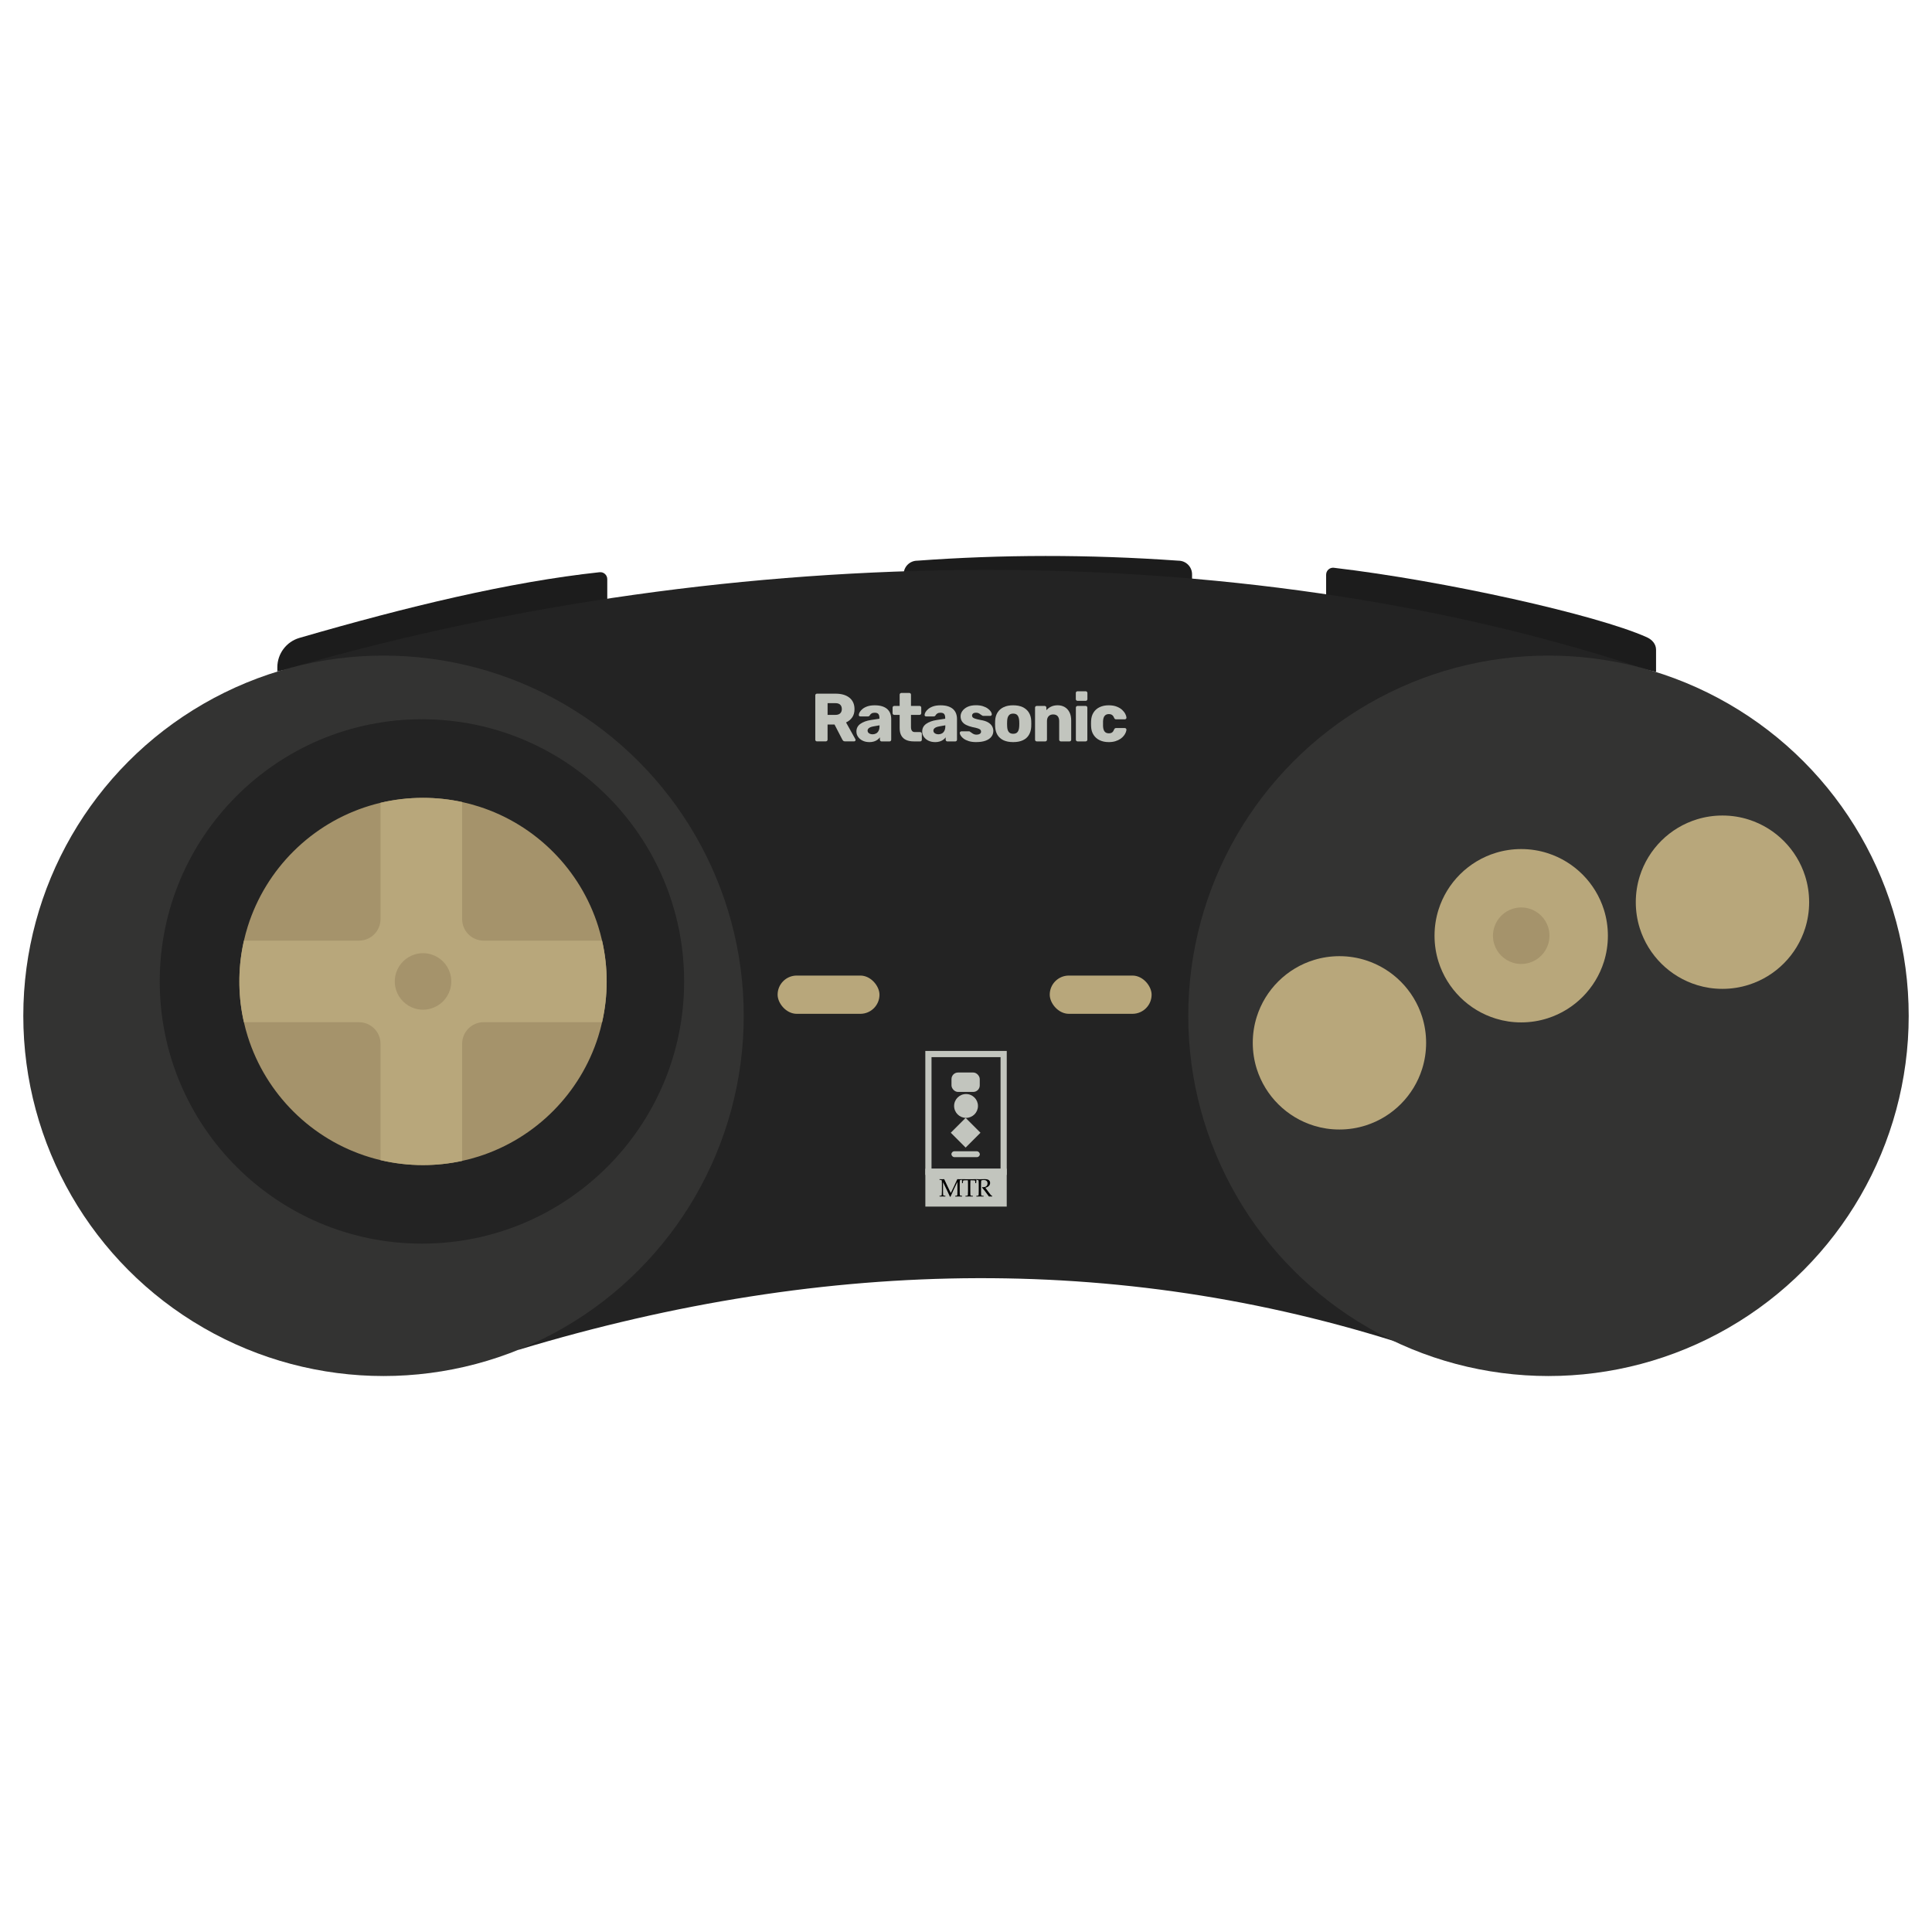 <?xml version="1.0" encoding="UTF-8"?>
<svg xmlns="http://www.w3.org/2000/svg" viewBox="0 0 1000 1000">
  <defs>
    <style>
      .cls-1 {
        fill: none;
        stroke-width: 3.21px;
      }

      .cls-1, .cls-2 {
        stroke: #c2c5be;
        stroke-miterlimit: 10;
      }

      .cls-3 {
        fill: #333332;
      }

      .cls-4 {
        fill: #a5936b;
      }

      .cls-5 {
        fill: #1c1c1c;
      }

      .cls-2 {
        stroke-width: 3.18px;
      }

      .cls-2, .cls-6 {
        fill: #c2c5be;
      }

      .cls-7 {
        fill: #232323;
      }

      .cls-8 {
        fill: #b8a77b;
      }
    </style>
  </defs>
  <g id="Body">
    <g>
      <path class="cls-5" d="M143.55,347.56v-2.14c0-7.06,4.67-13.27,11.44-15.24,55.91-16.23,108.9-29,155.35-34,2.13-.23,3.98,1.45,3.98,3.59v11.04s-170.77,36.73-170.77,36.73Z"/>
      <path class="cls-5" d="M857.17,347.78v-11.49c0-3-2.12-5.27-4.86-6.49-26.18-11.67-104.6-29.18-161.93-35.92-2.13-.25-3.98,1.45-3.98,3.59v11.04s170.77,39.27,170.77,39.27Z"/>
      <path class="cls-5" d="M609.95,315.52h-135.17c-3.9,0-7.06-3.16-7.06-7.06v-11.19c0-3.9,3.16-7.06,7.06-7.06,43.48-3.19,88.48-3.31,135.17,0,3.9,0,7.06,3.16,7.06,7.06v11.19c0,3.9-3.16,7.06-7.06,7.06Z"/>
      <path class="cls-7" d="M847.92,345.15c-208.61-68.27-467.48-65.4-694.83-.25l22.38,334.91c32.71-9.56,64.09-17.76,94.56-24.6l-1.42,43.39c160.81-48.5,316.7-50.22,466.71,0l-1.63-41.4c30.18,6.44,61.5,13.97,94.31,22.61l19.92-334.66Z"/>
      <circle class="cls-3" cx="801.49" cy="525.78" r="186.45"/>
      <circle class="cls-3" cx="198.51" cy="525.78" r="186.45"/>
      <circle class="cls-7" cx="218.39" cy="507.99" r="135.71"/>
      <path class="cls-4" d="M314.01,507.99c0,7.25-.82,14.3-2.37,21.1-.57,2.53-1.23,5.01-2.01,7.46-9.23,29.36-32.35,52.58-61.65,61.97-2.88.93-5.81,1.71-8.79,2.35-6.52,1.42-13.3,2.17-20.25,2.17-7.57,0-14.93-.89-21.99-2.56-1.92-.46-3.82-.97-5.68-1.54-29.94-9.09-53.63-32.58-63.01-62.39-.77-2.44-1.44-4.93-2.01-7.46-1.42-6.2-2.22-12.64-2.34-19.23-.01-.62-.02-1.24-.02-1.86s.01-1.24.02-1.86c.12-6.61.93-13.06,2.35-19.27.57-2.52,1.23-4.98,2-7.41,9.39-29.83,33.08-53.3,63.01-62.4,1.86-.57,3.76-1.08,5.68-1.54,7.06-1.67,14.42-2.55,21.99-2.55,6.94,0,13.73.74,20.25,2.16,2.98.65,5.91,1.44,8.79,2.37,29.3,9.38,52.42,32.6,61.65,61.97.76,2.43,1.43,4.9,2,7.41,1.56,6.8,2.38,13.88,2.38,21.14Z"/>
      <path class="cls-8" d="M314.01,507.99c0,7.25-.82,14.3-2.37,21.1h-61.28c-6.17,0-11.16,4.99-11.16,11.16v60.62c-6.52,1.42-13.3,2.17-20.25,2.17-7.57,0-14.93-.89-21.99-2.56v-60.22c0-6.17-4.99-11.16-11.16-11.16h-59.54c-1.42-6.2-2.22-12.64-2.34-19.23v-3.73c.12-6.61.93-13.06,2.35-19.27h59.53c6.17,0,11.16-5,11.16-11.16v-60.19c7.06-1.67,14.42-2.55,21.99-2.55,6.94,0,13.73.74,20.25,2.16v60.58c0,6.16,4.99,11.16,11.16,11.16h61.27c1.56,6.8,2.38,13.88,2.38,21.14Z"/>
      <path class="cls-8" d="M738.16,539.77c0,4.7-.72,9.22-2.06,13.48-4.36,13.86-15.27,24.82-29.1,29.24-4.32,1.39-8.92,2.14-13.7,2.14s-8.93-.68-13.06-1.93c-14.13-4.29-25.31-15.38-29.75-29.45-1.34-4.26-2.06-8.78-2.06-13.48s.72-9.22,2.06-13.48c4.43-14.08,15.61-25.16,29.75-29.45,4.13-1.26,8.52-1.93,13.06-1.93,4.78,0,9.39.75,13.7,2.14,13.83,4.43,24.74,15.39,29.1,29.25,1.34,4.26,2.06,8.78,2.06,13.48Z"/>
      <path class="cls-8" d="M832.24,484.33c0,4.7-.72,9.22-2.06,13.48-4.36,13.86-15.27,24.82-29.1,29.24-4.32,1.39-8.92,2.14-13.7,2.14s-8.93-.68-13.06-1.93c-14.13-4.29-25.31-15.38-29.75-29.45-1.34-4.26-2.06-8.78-2.06-13.48s.72-9.22,2.06-13.48c4.43-14.08,15.61-25.16,29.75-29.45,4.13-1.26,8.52-1.93,13.06-1.93,4.78,0,9.39.75,13.7,2.14,13.83,4.43,24.74,15.39,29.1,29.25,1.34,4.26,2.06,8.78,2.06,13.48Z"/>
      <path class="cls-8" d="M936.41,466.97c0,4.7-.72,9.22-2.06,13.48-4.36,13.86-15.27,24.82-29.1,29.24-4.32,1.39-8.92,2.14-13.7,2.14s-8.93-.68-13.06-1.93c-14.13-4.29-25.31-15.38-29.75-29.45-1.34-4.26-2.06-8.78-2.06-13.48s.72-9.22,2.06-13.48c4.43-14.08,15.61-25.16,29.75-29.45,4.13-1.26,8.52-1.93,13.06-1.93,4.78,0,9.39.75,13.7,2.14,13.83,4.43,24.74,15.39,29.1,29.25,1.34,4.26,2.06,8.78,2.06,13.48Z"/>
      <path class="cls-4" d="M233.58,507.99c0,1.53-.24,3.01-.67,4.39-1.42,4.52-4.98,8.09-9.48,9.53-1.41.45-2.91.7-4.47.7s-2.91-.22-4.26-.63c-4.61-1.4-8.25-5.01-9.69-9.6-.44-1.39-.67-2.86-.67-4.39s.24-3.01.67-4.39c1.44-4.59,5.09-8.2,9.69-9.6,1.35-.41,2.78-.63,4.26-.63,1.56,0,3.06.24,4.47.7,4.51,1.44,8.06,5.01,9.48,9.53.44,1.39.67,2.86.67,4.39Z"/>
      <path class="cls-4" d="M802,484.32c0,1.53-.24,3.01-.67,4.39-1.42,4.52-4.98,8.09-9.48,9.53-1.41.45-2.91.7-4.47.7s-2.91-.22-4.26-.63c-4.61-1.4-8.25-5.01-9.69-9.6-.44-1.39-.67-2.86-.67-4.39s.24-3.01.67-4.39c1.44-4.59,5.09-8.2,9.69-9.6,1.35-.41,2.78-.63,4.26-.63,1.56,0,3.06.24,4.47.7,4.51,1.44,8.06,5.01,9.48,9.53.44,1.39.67,2.86.67,4.39Z"/>
      <rect class="cls-8" x="402.49" y="504.95" width="52.73" height="19.8" rx="9.9" ry="9.9"/>
      <rect class="cls-8" x="543.34" y="504.95" width="52.73" height="19.8" rx="9.9" ry="9.9"/>
      <rect class="cls-1" x="480.55" y="545.57" width="38.94" height="60.94"/>
      <rect class="cls-2" x="480.55" y="606.52" width="38.94" height="16.42"/>
      <rect class="cls-6" x="494.37" y="580.86" width="10.87" height="10.87" transform="translate(-268.18 525.14) rotate(-45)"/>
      <circle class="cls-6" cx="500.02" cy="572.44" r="6.17"/>
      <rect class="cls-6" x="492.45" y="595.9" width="14.71" height="3.03" rx="1.52" ry="1.52"/>
      <rect class="cls-6" x="492.49" y="555.13" width="14.63" height="10.05" rx="3.39" ry="3.39"/>
    </g>
  </g>
  <g id="TEXT">
    <g>
      <path d="M495.57,611.69l-1.88,3.91c-.7,1.47-1.28,2.75-1.73,3.84h-.25c-.16-.38-.6-1.34-1.34-2.89l-2.26-4.68v4.88c0,1.14.05,1.78.14,1.94s.37.23.85.23h.23v.4c-.59-.03-1.06-.04-1.43-.04-.27,0-.79.01-1.59.04v-.4h.41c.28,0,.46-.04.56-.12.09-.08.15-.22.17-.44.05-.59.08-1.22.08-1.91v-3.57c0-.86-.02-1.43-.06-1.71-.02-.14-.08-.25-.19-.33-.11-.08-.32-.11-.64-.11h-.33v-.4c.73.03,1.19.04,1.38.04.24,0,.58-.01,1.02-.04.51,1.13,1.1,2.38,1.76,3.75l1.66,3.42,1.54-3.17c.54-1.11,1.15-2.44,1.84-4,.53.03.9.04,1.11.04.25,0,.7-.01,1.34-.04v.4h-.41c-.37,0-.6.06-.68.19-.08.13-.12.59-.12,1.39v4.62c0,1.03.04,1.62.13,1.77s.33.23.73.23h.36v.4c-.58-.03-1.15-.04-1.68-.04-.59,0-1.21.01-1.85.04v-.4h.42c.33,0,.53-.07.6-.22.07-.15.1-.77.1-1.87v-5.13Z"/>
      <path d="M502.3,610.91c-.05.63-.07,1.3-.07,2v3.6c0,1.34.03,2.08.1,2.21s.31.21.72.21h.47v.4c-.75-.03-1.38-.04-1.89-.04s-1.15.01-1.88.04v-.4h.53c.28,0,.46-.04.54-.11.08-.07.14-.22.16-.43.04-.49.06-1.13.06-1.91v-3.61c0-.71-.01-1.36-.04-1.96h-.64c-1.04,0-1.61.02-1.71.07-.1.05-.17.24-.21.57l-.09.85h-.4v-.75c.01-.3-.01-.74-.06-1.31,2.27.03,3.61.04,4.01.04l3.49-.04c-.08.71-.13,1.4-.14,2.06h-.4l-.06-.83c-.03-.29-.06-.46-.11-.51s-.15-.08-.31-.1c-.46-.03-.99-.05-1.58-.05h-.49Z"/>
      <path d="M510.01,614.76c.41.59.92,1.28,1.53,2.07l1.21,1.57c.21.27.36.42.43.46.07.04.14.06.22.06h.16v.4c-.35-.03-.65-.04-.92-.04-.24,0-.49.01-.76.04l-2.24-3.02c-.42-.56-.86-1.1-1.34-1.63l.06-.21c.24.02.43.03.54.03.7,0,1.25-.18,1.65-.54.4-.36.6-.85.6-1.45,0-.54-.17-.97-.5-1.27-.34-.3-.82-.46-1.46-.46-.44,0-.89.08-1.33.25-.05.67-.08,1.38-.08,2.15v3.05c0,1.49.04,2.31.11,2.47.07.16.3.24.7.24h.49v.4c-.7-.03-1.28-.04-1.74-.04-.36,0-1.02.01-1.96.04v-.4h.47c.36,0,.58-.08.64-.24.07-.16.1-.99.1-2.49v-3.04c0-1.3-.04-2.03-.12-2.19-.08-.16-.33-.23-.76-.23h-.34v-.4c.78.03,1.38.04,1.79.04.28,0,.68-.01,1.2-.03.61-.02,1.04-.03,1.31-.03.73,0,1.28.08,1.66.23.38.15.66.38.86.67.2.29.29.64.29,1.04,0,.59-.21,1.12-.64,1.57-.43.45-1.05.77-1.86.93Z"/>
    </g>
    <g>
      <path class="cls-6" d="M422.88,383.75c-.26,0-.47-.09-.64-.26s-.25-.38-.25-.62v-22.94c0-.26.08-.47.25-.64s.38-.25.64-.25h9.6c3.06,0,5.46.7,7.2,2.1,1.74,1.4,2.61,3.38,2.61,5.95,0,1.67-.4,3.08-1.2,4.23-.8,1.15-1.86,2.02-3.18,2.61l4.83,8.68c.07.14.11.27.11.39,0,.19-.08.36-.23.51s-.32.23-.51.23h-4.69c-.45,0-.78-.11-.99-.34-.21-.22-.37-.43-.46-.62l-4.02-7.76h-3.6v7.83c0,.24-.09.44-.26.62-.18.18-.39.26-.65.26h-4.55ZM428.35,370.02h4.06c1.11,0,1.94-.27,2.49-.81.55-.54.83-1.27.83-2.19s-.26-1.66-.79-2.22c-.53-.56-1.37-.85-2.52-.85h-4.06v6.07Z"/>
      <path class="cls-6" d="M449.95,384.11c-1.27,0-2.41-.24-3.41-.72-1-.48-1.79-1.13-2.38-1.96-.59-.82-.88-1.75-.88-2.79,0-1.67.68-2.99,2.05-3.97,1.36-.98,3.18-1.64,5.44-1.99l4.41-.67v-.49c0-.85-.18-1.49-.53-1.94-.35-.45-1-.67-1.94-.67-.66,0-1.19.13-1.61.39-.41.26-.74.61-.97,1.06-.21.31-.51.46-.88.46h-3.95c-.26,0-.46-.08-.6-.23-.14-.15-.2-.33-.18-.55,0-.42.16-.91.48-1.46.32-.55.81-1.1,1.46-1.64.66-.54,1.51-.99,2.54-1.34,1.04-.35,2.29-.53,3.78-.53s2.8.18,3.88.53,1.96.85,2.65,1.48c.68.64,1.18,1.38,1.5,2.24.32.86.48,1.81.48,2.84v10.73c0,.24-.09.44-.26.62-.18.18-.38.26-.62.26h-4.09c-.26,0-.47-.09-.64-.26-.17-.18-.25-.38-.25-.62v-1.24c-.31.45-.72.86-1.24,1.24-.52.38-1.12.68-1.82.9-.69.22-1.5.34-2.42.34ZM451.6,380.08c.68,0,1.3-.15,1.85-.44.55-.29.99-.75,1.31-1.38.32-.62.48-1.41.48-2.35v-.49l-3,.53c-1.11.19-1.91.48-2.42.86-.51.39-.76.84-.76,1.36,0,.4.12.74.35,1.02.23.28.55.5.94.65.39.15.81.23,1.25.23Z"/>
      <path class="cls-6" d="M472.96,383.75c-1.51,0-2.81-.24-3.9-.72-1.09-.48-1.94-1.23-2.52-2.26-.59-1.02-.88-2.35-.88-3.97v-6.78h-2.75c-.26,0-.48-.08-.65-.25-.18-.16-.26-.38-.26-.64v-2.86c0-.26.09-.47.26-.64s.39-.25.65-.25h2.75v-5.82c0-.26.09-.47.26-.64.18-.16.38-.25.62-.25h4.09c.26,0,.47.08.64.25.16.17.25.38.25.64v5.82h4.41c.26,0,.48.08.65.25.18.16.26.38.26.64v2.86c0,.26-.09.47-.26.64-.18.17-.39.25-.65.25h-4.41v6.28c0,.8.15,1.44.46,1.91.31.47.82.71,1.55.71h2.72c.26,0,.47.08.64.25.16.17.25.38.25.64v3.07c0,.24-.08.44-.25.62-.17.18-.38.26-.64.26h-3.28Z"/>
      <path class="cls-6" d="M484,384.11c-1.27,0-2.41-.24-3.41-.72-1-.48-1.79-1.13-2.38-1.96-.59-.82-.88-1.75-.88-2.79,0-1.67.68-2.99,2.05-3.97,1.36-.98,3.18-1.64,5.44-1.99l4.41-.67v-.49c0-.85-.18-1.49-.53-1.94-.35-.45-1-.67-1.94-.67-.66,0-1.19.13-1.61.39-.41.26-.74.61-.97,1.06-.21.31-.51.46-.88.46h-3.95c-.26,0-.46-.08-.6-.23-.14-.15-.2-.33-.18-.55,0-.42.16-.91.48-1.46.32-.55.81-1.1,1.46-1.64.66-.54,1.51-.99,2.54-1.34,1.04-.35,2.29-.53,3.78-.53s2.8.18,3.88.53,1.96.85,2.65,1.48c.68.64,1.18,1.38,1.5,2.24.32.86.48,1.81.48,2.84v10.73c0,.24-.09.44-.26.62-.18.18-.38.26-.62.26h-4.09c-.26,0-.47-.09-.64-.26-.17-.18-.25-.38-.25-.62v-1.24c-.31.45-.72.86-1.24,1.24-.52.38-1.12.68-1.82.9-.69.22-1.5.34-2.42.34ZM485.66,380.08c.68,0,1.3-.15,1.85-.44.55-.29.99-.75,1.31-1.38.32-.62.48-1.41.48-2.35v-.49l-3,.53c-1.11.19-1.91.48-2.42.86-.51.39-.76.84-.76,1.36,0,.4.12.74.35,1.02.23.28.55.5.94.65.39.15.81.23,1.25.23Z"/>
      <path class="cls-6" d="M505.32,384.11c-1.53,0-2.83-.17-3.9-.51-1.07-.34-1.94-.76-2.61-1.25-.67-.49-1.17-1.01-1.5-1.54-.33-.53-.51-.99-.53-1.39-.02-.26.06-.47.25-.64.19-.16.39-.25.6-.25h4.02c.07,0,.13.01.19.04.06.02.12.07.19.14.31.17.61.37.92.62.31.25.66.46,1.06.65.4.19.88.28,1.45.28.66,0,1.21-.14,1.66-.41.45-.27.67-.65.67-1.15,0-.38-.11-.69-.32-.94-.21-.25-.64-.49-1.29-.72-.65-.23-1.62-.47-2.91-.71-1.22-.28-2.29-.65-3.21-1.11-.92-.46-1.62-1.06-2.12-1.8s-.74-1.64-.74-2.7c0-.94.31-1.85.92-2.72.61-.87,1.51-1.58,2.68-2.14,1.18-.55,2.63-.83,4.38-.83,1.34,0,2.52.16,3.53.48,1.01.32,1.86.72,2.54,1.22s1.2,1,1.55,1.52c.35.52.54.99.56,1.41.02.24-.05.44-.21.62-.17.18-.35.26-.56.26h-3.67c-.09,0-.19-.02-.28-.05-.09-.04-.18-.08-.25-.12-.28-.14-.56-.33-.85-.56-.28-.23-.61-.45-.99-.64-.38-.19-.85-.28-1.41-.28-.63,0-1.13.14-1.48.42-.35.28-.53.65-.53,1.09,0,.31.1.59.3.85.2.26.61.49,1.24.71.62.21,1.59.45,2.91.71,1.62.26,2.92.68,3.88,1.25.96.58,1.65,1.25,2.06,2.01.41.76.62,1.57.62,2.42,0,1.13-.34,2.13-1.02,3-.68.87-1.68,1.55-2.98,2.03s-2.91.72-4.82.72Z"/>
      <path class="cls-6" d="M524.41,384.11c-1.98,0-3.64-.32-4.99-.95-1.35-.64-2.39-1.55-3.11-2.73s-1.12-2.61-1.22-4.25c-.02-.47-.04-1.01-.04-1.61s.01-1.12.04-1.57c.09-1.67.52-3.09,1.27-4.27.75-1.18,1.81-2.08,3.16-2.72,1.35-.64,2.98-.95,4.89-.95s3.57.32,4.92.95c1.35.64,2.41,1.54,3.16,2.72.75,1.18,1.18,2.6,1.27,4.27.02.45.04.97.04,1.57s-.01,1.14-.04,1.61c-.09,1.65-.5,3.06-1.22,4.25s-1.75,2.1-3.11,2.73c-1.35.64-3.03.95-5.03.95ZM524.41,379.8c1.06,0,1.83-.32,2.31-.95s.76-1.59.83-2.86c.02-.35.04-.82.04-1.41s-.01-1.06-.04-1.41c-.07-1.25-.35-2.19-.83-2.84-.48-.65-1.25-.97-2.31-.97s-1.77.32-2.28.97c-.51.65-.78,1.59-.83,2.84-.02.35-.04.82-.04,1.41s.01,1.06.04,1.41c.05,1.27.32,2.22.83,2.86s1.26.95,2.28.95Z"/>
      <path class="cls-6" d="M536.62,383.75c-.26,0-.47-.09-.63-.26-.17-.18-.25-.38-.25-.62v-16.59c0-.26.08-.47.25-.64.16-.16.38-.25.63-.25h4.06c.26,0,.48.08.65.25.18.16.27.38.27.64v1.34c.59-.73,1.38-1.34,2.37-1.83.99-.49,2.15-.74,3.49-.74s2.57.31,3.62.92c1.05.61,1.87,1.51,2.47,2.68.6,1.18.9,2.64.9,4.38v9.85c0,.24-.08.44-.25.62-.17.18-.38.26-.64.26h-4.45c-.24,0-.44-.09-.62-.26-.18-.18-.26-.38-.26-.62v-9.63c0-1.11-.27-1.96-.79-2.56s-1.31-.9-2.35-.9c-.96,0-1.74.3-2.31.9s-.87,1.45-.87,2.56v9.63c0,.24-.09.44-.26.62s-.38.26-.62.26h-4.41Z"/>
      <path class="cls-6" d="M557.73,362.75c-.26,0-.47-.08-.64-.25-.17-.16-.25-.38-.25-.64v-3.18c0-.23.08-.44.25-.62.16-.18.38-.26.64-.26h4.23c.24,0,.44.09.62.26.18.18.26.38.26.62v3.18c0,.26-.09.47-.26.64-.18.17-.38.25-.62.25h-4.23ZM557.76,383.75c-.26,0-.47-.09-.64-.26-.17-.18-.25-.38-.25-.62v-16.59c0-.26.08-.47.25-.64.16-.16.38-.25.64-.25h4.16c.26,0,.47.08.64.25.16.16.25.38.25.64v16.59c0,.24-.08.44-.25.62-.17.18-.38.26-.64.26h-4.16Z"/>
      <path class="cls-6" d="M573.85,384.11c-1.74,0-3.28-.32-4.62-.95s-2.41-1.56-3.19-2.77c-.79-1.21-1.22-2.66-1.29-4.36-.02-.38-.04-.85-.04-1.43s.01-1.05.04-1.43c.07-1.72.49-3.18,1.27-4.39.78-1.21,1.84-2.14,3.19-2.77,1.35-.64,2.9-.95,4.64-.95,1.62,0,3.02.23,4.18.69,1.16.46,2.11,1.03,2.82,1.71.72.68,1.26,1.38,1.62,2.1.37.72.56,1.35.58,1.89.02.24-.06.44-.25.62-.19.18-.4.26-.64.26h-4.48c-.26,0-.46-.06-.6-.18-.14-.12-.27-.29-.39-.53-.28-.73-.64-1.25-1.08-1.55-.44-.31-.99-.46-1.68-.46-.94,0-1.67.31-2.17.92s-.78,1.55-.83,2.82c-.02.94-.02,1.78,0,2.51.07,1.29.35,2.24.85,2.82.49.59,1.21.88,2.15.88.73,0,1.31-.16,1.73-.48.42-.32.76-.83,1.02-1.54.12-.23.25-.41.39-.53.14-.12.34-.18.6-.18h4.48c.24,0,.45.08.64.25.19.16.27.38.25.64-.02.38-.14.83-.35,1.38-.21.54-.54,1.11-.99,1.69-.45.59-1.03,1.13-1.75,1.62-.72.49-1.58.9-2.59,1.22-1.01.32-2.19.48-3.53.48Z"/>
    </g>
  </g>
</svg>